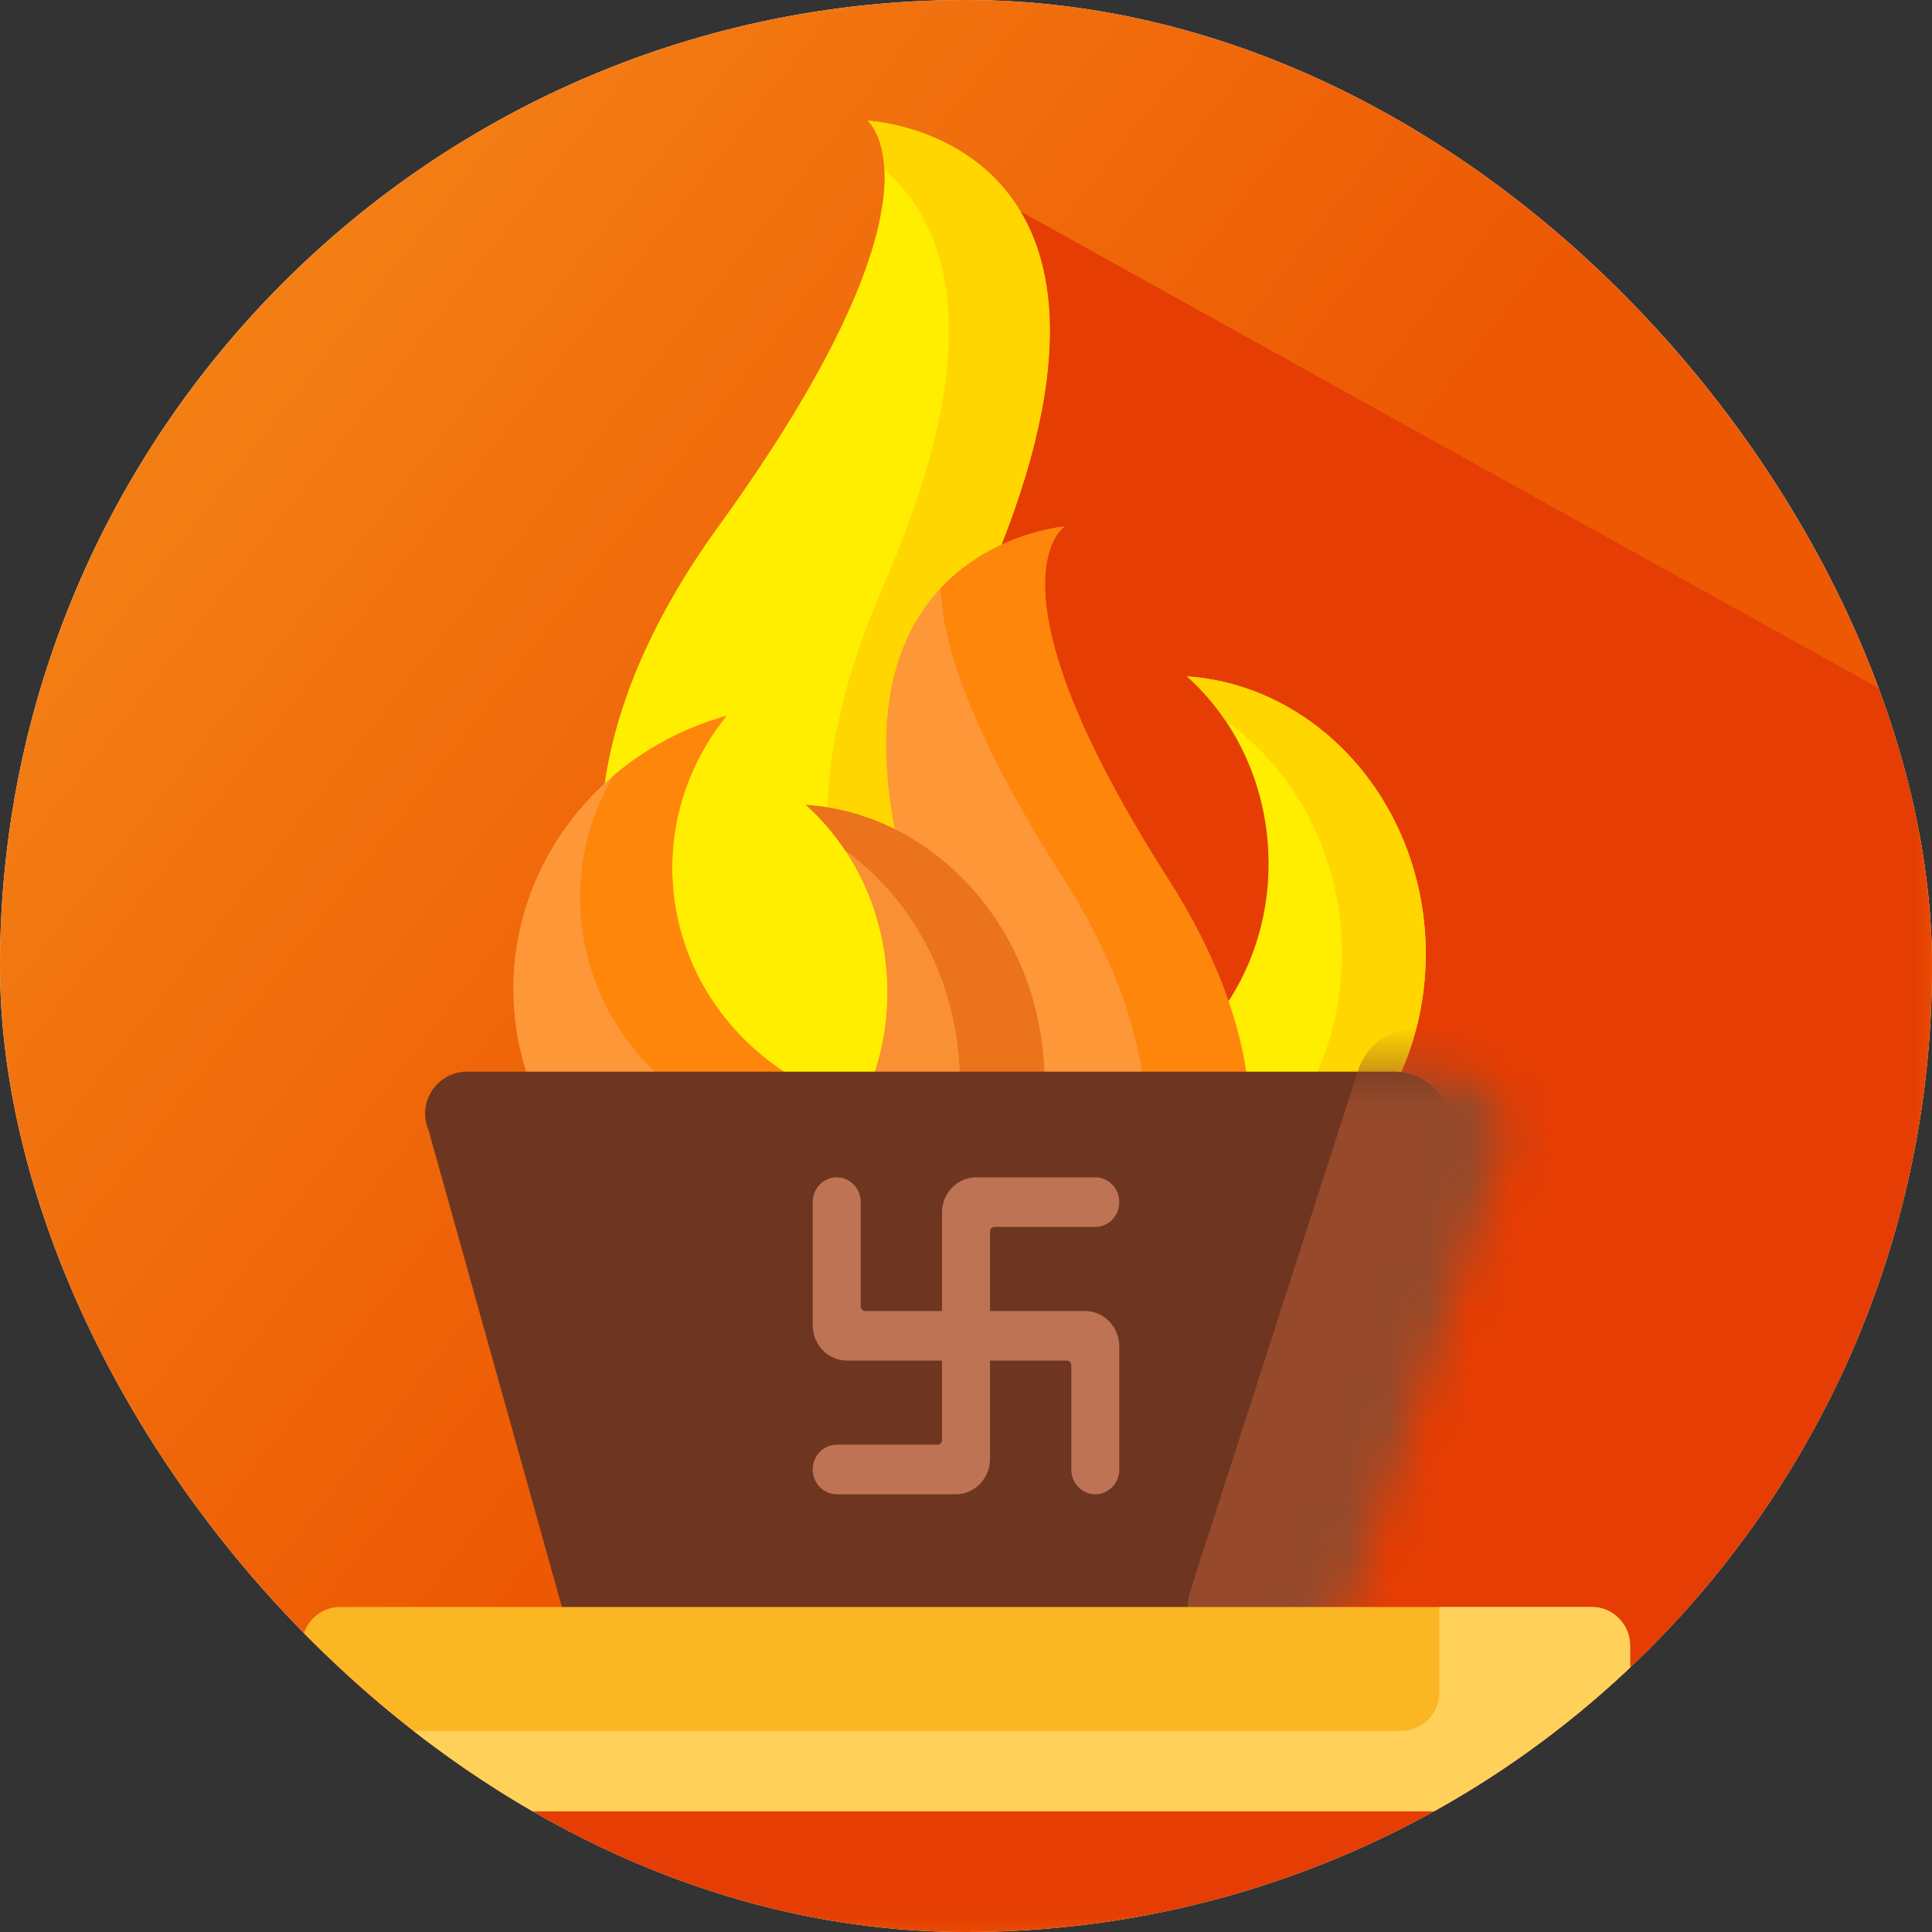 <svg width="48" height="48" viewBox="0 0 48 48" fill="none" xmlns="http://www.w3.org/2000/svg">
<rect x="0" y="0" width="48" height="48" fill="#333333" stroke="none"/>
<g clip-path="url(#clip0_8320_49084)">
<rect width="48" height="48" rx="24" fill="white"/>
<rect width="48" height="48" rx="6" fill="url(#paint0_linear_8320_49084)"/>
<mask id="mask0_8320_49084" style="mask-type:alpha" maskUnits="userSpaceOnUse" x="0" y="0" width="48" height="48">
<rect width="48" height="48" rx="6" fill="url(#paint1_linear_8320_49084)"/>
</mask>
<g mask="url(#mask0_8320_49084)">
<path d="M51 19.5L24 4.5L20.25 15.75L25.5 33L8.25 45L18 51.75L26.25 52.5H47.25L51.75 46.5L51 19.5Z" fill="#E53D03"/>
</g>
<path d="M15.003 19.618C15.768 18.888 16.711 18.313 17.79 17.965C16.732 19.41 16.358 21.208 16.764 22.942C17.154 24.604 18.263 26.062 19.809 26.942L19.833 26.956H21.73L21.753 26.892C22.05 26.089 22.182 25.242 22.146 24.375C22.079 22.748 21.41 21.212 20.3 20.117C20.952 20.194 21.586 20.385 22.188 20.684L22.37 20.774L22.333 20.581C21.868 18.165 22.164 16.271 23.214 14.951C23.7 14.341 24.286 13.939 24.826 13.675C28.966 3.329 21.561 3 21.561 3C21.561 3 23.817 4.835 17.839 13.094C16.11 15.483 15.249 17.689 15.003 19.618Z" fill="#FFEE00"/>
<path d="M21.97 4.208C23.52 5.56 24.618 8.422 21.981 14.471C21.003 16.715 20.589 18.589 20.552 20.153C21.114 20.246 21.661 20.424 22.184 20.684L22.365 20.774L22.328 20.581C21.863 18.165 22.16 16.271 23.209 14.951C23.695 14.341 24.281 13.939 24.821 13.675C28.962 3.329 21.557 3 21.557 3C21.557 3 21.927 3.301 21.97 4.208Z" fill="#FFD600"/>
<path d="M31.512 21.189C31.571 22.609 31.169 23.93 30.452 24.982C30.667 25.624 30.815 26.254 30.893 26.87L30.904 26.954H34.661C35.19 25.902 35.469 24.681 35.416 23.388C35.269 19.843 32.674 17.024 29.493 16.805C30.663 17.854 31.438 19.417 31.512 21.189Z" fill="#FFEE00"/>
<path d="M35.416 23.388C35.269 19.843 32.674 17.024 29.493 16.805C29.851 17.126 30.172 17.496 30.447 17.905C32.105 19.08 33.239 21.08 33.335 23.388C33.389 24.681 33.109 25.902 32.581 26.954H34.661C35.19 25.902 35.469 24.681 35.416 23.388Z" fill="#FFD600"/>
<path d="M23.837 26.954H31.006C30.833 25.442 30.224 23.717 29.012 21.82C24.308 14.46 26.448 13.082 26.448 13.082C26.448 13.082 19.506 13.63 22.996 23.316C23.501 24.717 23.76 25.92 23.837 26.954Z" fill="#FE9738"/>
<path d="M29.011 21.82C24.308 14.46 26.448 13.082 26.448 13.082C26.448 13.082 24.675 13.223 23.372 14.612C23.4 15.863 24.017 18.061 26.419 21.82C27.631 23.717 28.24 25.442 28.413 26.954H31.006C30.832 25.442 30.223 23.717 29.011 21.82Z" fill="#FE860A"/>
<path d="M22.04 24.381C22.078 25.296 21.924 26.169 21.619 26.957H25.949C25.95 26.832 25.949 26.706 25.944 26.579C25.797 23.035 23.202 20.216 20.021 19.996C21.191 21.045 21.967 22.608 22.04 24.381Z" fill="#FA9034"/>
<path d="M25.944 26.579C25.797 23.035 23.202 20.216 20.021 19.996C20.389 20.326 20.718 20.707 20.998 21.129C22.631 22.308 23.746 24.292 23.841 26.579C23.846 26.706 23.848 26.832 23.846 26.957H25.949C25.95 26.832 25.949 26.706 25.944 26.579Z" fill="#EA731C"/>
<path d="M13.189 26.955H20.03C18.471 26.128 17.276 24.691 16.861 22.921C16.421 21.041 16.922 19.184 18.052 17.785C14.36 18.814 12.051 22.457 12.945 26.168C13.01 26.438 13.093 26.7 13.189 26.955Z" fill="#FE9738"/>
<path d="M15.246 19.267C14.49 20.548 14.203 22.094 14.569 23.657C14.88 24.982 15.627 26.12 16.637 26.955H20.028C18.468 26.128 17.273 24.691 16.859 22.921C16.419 21.041 16.92 19.184 18.05 17.785C16.985 18.082 16.037 18.596 15.246 19.267Z" fill="#FE860A"/>
<path d="M13.972 39.967L10.644 28.069C10.356 27.383 10.86 26.625 11.604 26.625H34.606C35.632 26.625 36.355 27.631 36.028 28.602L32.189 40.04C31.984 40.651 31.412 41.062 30.767 41.062H15.417C14.744 41.062 14.153 40.614 13.972 39.967Z" fill="#6E3620"/>
<mask id="mask1_8320_49084" style="mask-type:alpha" maskUnits="userSpaceOnUse" x="11" y="26" width="27" height="16">
<path d="M15.242 39.967L11.915 28.069C11.627 27.383 12.13 26.625 12.874 26.625H35.877C36.902 26.625 37.625 27.631 37.299 28.602L33.46 40.04C33.255 40.651 32.682 41.062 32.038 41.062H16.687C16.014 41.062 15.424 40.614 15.242 39.967Z" fill="#964A2B"/>
</mask>
<g mask="url(#mask1_8320_49084)">
<path d="M33.742 26.594L29.579 39.507C29.309 40.343 29.814 41.232 30.671 41.429L33.496 42.078C34.234 42.247 34.983 41.84 35.242 41.127L39.91 28.254C40.221 27.395 39.699 26.459 38.803 26.274L35.473 25.585C34.723 25.43 33.977 25.865 33.742 26.594Z" fill="#964A2B"/>
</g>
<path d="M39.552 45H8.448C7.925 45 7.5 44.569 7.5 44.038V40.887C7.5 40.356 7.925 39.926 8.448 39.926H39.552C40.075 39.926 40.5 40.356 40.5 40.887V44.038C40.5 44.569 40.075 45 39.552 45Z" fill="#FBB624"/>
<path d="M39.552 39.926H35.759V42.045C35.759 42.576 35.334 43.006 34.81 43.006H7.5V44.038C7.5 44.569 7.925 45 8.448 45H39.552C40.075 45 40.5 44.569 40.5 44.038V40.887C40.5 40.356 40.075 39.926 39.552 39.926Z" fill="#FFD15B"/>
<path d="M27.808 29.866V29.866C27.808 29.526 27.541 29.25 27.212 29.25H24.255C23.785 29.25 23.404 29.643 23.404 30.129V32.572H21.496C21.434 32.572 21.384 32.519 21.384 32.455V29.866C21.384 29.526 21.117 29.25 20.788 29.25H20.788C20.459 29.25 20.192 29.526 20.192 29.866V32.924C20.192 33.41 20.573 33.803 21.042 33.803H23.404V35.777C23.404 35.841 23.354 35.893 23.292 35.893H20.788C20.459 35.893 20.192 36.169 20.192 36.509V36.509C20.192 36.849 20.459 37.125 20.788 37.125H23.746C24.215 37.125 24.596 36.731 24.596 36.246V33.803H26.504C26.566 33.803 26.617 33.856 26.617 33.92V36.509C26.617 36.849 26.883 37.125 27.212 37.125H27.212C27.541 37.125 27.808 36.849 27.808 36.509V33.451C27.808 32.965 27.427 32.572 26.958 32.572H24.596V30.598C24.596 30.534 24.646 30.482 24.709 30.482H27.212C27.541 30.482 27.808 30.206 27.808 29.866Z" fill="#BE7354"/>
</g>
<defs>
<linearGradient id="paint0_linear_8320_49084" x1="28.5" y1="20.25" x2="-2.25" y2="-3.75" gradientUnits="userSpaceOnUse">
<stop stop-color="#ED5803"/>
<stop offset="1" stop-color="#F7941E"/>
</linearGradient>
<linearGradient id="paint1_linear_8320_49084" x1="30" y1="14.25" x2="-5.25" y2="-8.25" gradientUnits="userSpaceOnUse">
<stop stop-color="#CC7007"/>
<stop offset="1" stop-color="#FF9920"/>
</linearGradient>
<clipPath id="clip0_8320_49084">
<rect width="48" height="48" rx="24" fill="white"/>
</clipPath>
</defs>
</svg>

